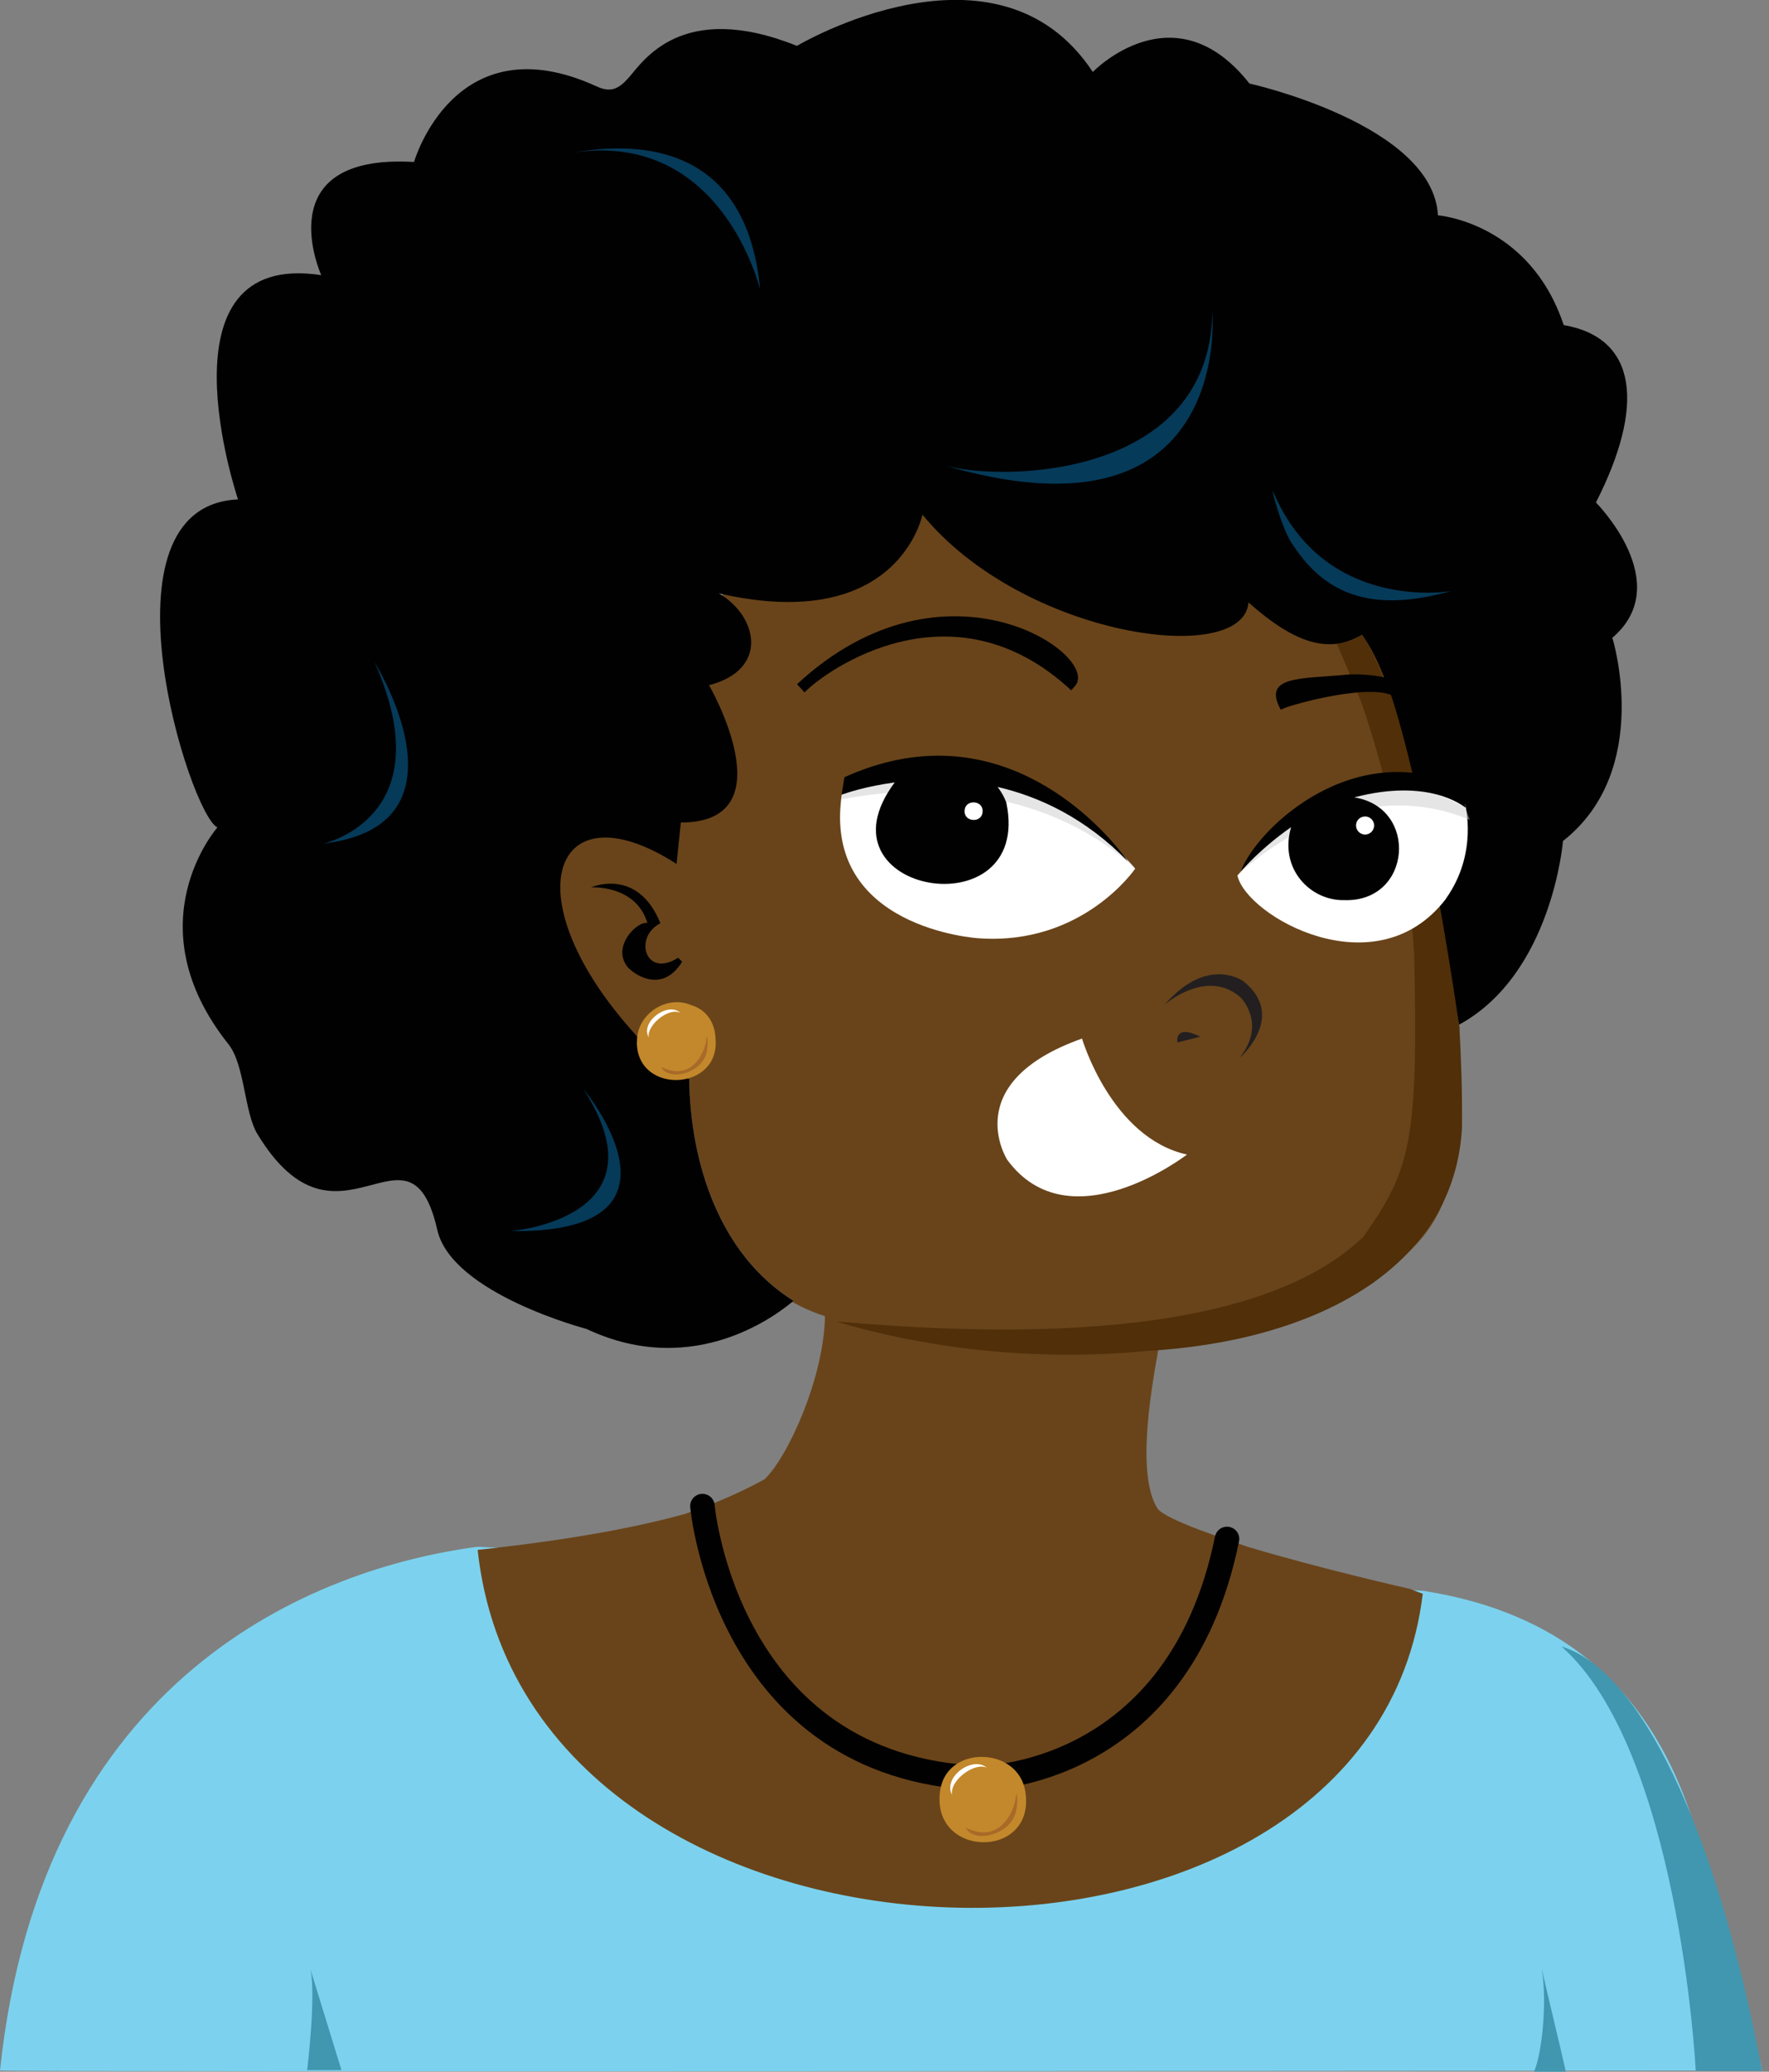 <svg data-name="trAvatar" xmlns="http://www.w3.org/2000/svg" id="avatar" viewBox="0 0 144.33 168.96"><rect x="0" y="0" width="144.33" height="168.96" fill="#808080" stroke="none"/><defs><style>.cls-2{fill:#502f09}.cls-3{fill:#010101}.cls-4{fill:#c2882b}.cls-5{fill:#231f20}.cls-6{fill:#ccc;opacity:.5}.cls-8{fill:#fff}.cls-9{fill:#a86a28}.cls-10{fill:#053a59}.cls-12{fill:#4097af}</style></defs><path id="shirt" d="M137.79 147.55c-4.03-11.52-12.19-16.32-21.66-17.81-17.57-1.08-77.19-3.59-77.19-3.59C25.75 127.9 3.39 136.58 0 168.86c.24.14 143.76 0 143.76 0h.01s-2.21-10.52-5.98-21.32Z" style="fill:#7cd2ee"/><g id="shirt_x5F_shade"><path d="M138.35 168.86c-.01-.41-1.42-26.15-10.95-34.58 6.35 1.91 12.63 14.71 16.36 34.6h-5.4ZM25.35 160.67l2.51 8.16h-2.8s.73-5.96.28-8.16ZM127.75 168.96h-2.59c.65-1.51 1.08-5.6.63-8.43.4 1.88 1.57 6.61 1.96 8.43" class="cls-12"/></g><path id="skin" d="M101.81 126.15c-1.61-.56-6.65-2.16-7.38-3.13-1.65-2.68-.64-9.03.1-13.08 6.14-.37 12.28-1.81 17.49-5.32 2.99-2.8 7.17-4.3 7.17-15.66 0-3.47-.39-7.86-1.32-13.49-.34-4.32-1.47-9.22-2.93-14.08-.59-2.06-1.54-11.63-1.93-12.47-4.03-10.2-38.15-29.17-54.09-.3-.01.02-.03.04-.05.06-11.29 1.92-3.75 21.55-3.91 21.49v.04c-9.88-6.62-14.01 3.38-2.97 14.31q2.37 2.55 4.24 3.48c.09 6.81 2.46 14.3 8.51 18.08 0 0-.04.03-.11.09 1.21.68 2.21 1.02 2.68 1.17-.09 5.04-3.03 11.5-4.93 13.3 0 0-2.77 1.58-6.48 2.82-3.52.99-8.86 2.07-16.93 2.94 4.05 37.52 72.84 39.05 77.11 3.58-.34-.13-.69-.26-1.06-.4 0 0-7.31-1.65-13.25-3.44Zm-33.65-18.38h-.02z" style="fill:#69441a"/><g id="skin_x5F_shade"><path d="M119.29 91.83c-.56 11.69-12.15 17.61-25.81 18.35v.01c-5.32.5-11.09.36-16.5-.47-2.96-.45-5.91-1.09-8.78-1.95 9.56.81 33.31 2.49 43.04-6.91 3.87-5.49 4.48-7.78 4.14-23.09-.5-8.5-3.25-17.51-4.36-20.62 0-.02-.01-.04-.02-.05-.48-1.15-1.59-3.86-1.94-4.61 1.36-.12 2.08-.74 2.08-.74.6.85 1.47 2.77 2.29 4.89q.285.705.54 1.44c0 .01 0 .03.01.05 1.07 3.3 3.22 10.7 4.19 19.25.47 3.02.74 5.12.87 6.17s.01 0 .02 0c.15 2.74.25 5.51.22 8.27ZM113.99 58.14s0-.04-.01-.05c0 .02.01.03.02.05Z" class="cls-2"/><path d="M113.97 58.09q-.27-.735-.54-1.44c.02 0 .04 0 .06.01.11.3.27.78.48 1.43" class="cls-2"/></g><path id="rt_x5F_eyebrow" d="m87.7 55.96-.3.34c-9.73-9.04-20.07-1.59-21.76.17l-.61-.67c12.1-11.23 24.9-2.32 22.67.16" class="cls-3"/><g id="necklace"><path id="chain" d="M57.31 122.83s1.9 21.38 22.7 22.18c0 0 16.12.06 20.1-19.5" style="fill:none;stroke:#010101;stroke-linecap:round;stroke-miterlimit:10;stroke-width:2px"/><g id="stone"><path d="M76.72 145.95c.59-3.64 6.32-3.52 6.93.13.93 5.64-7.84 5.51-6.93-.13" class="cls-4"/><path id="lowlight" d="M82.93 147.49c-.22 2.14-3.5 2.92-4.12 1.57 2.93 1.45 4.1-1.66 4.1-2.82.11.26.11.81.03 1.25Z" class="cls-9"/><path id="highlight" d="M80.51 144.17c-.91-.48-3.01.94-2.84 2.21-.76-1.49 1.73-3.21 2.84-2.21" class="cls-8"/></g></g><path id="mouth" d="M96.83 94.17s-9.55 7.36-14.65.42c0 0-4.05-6.29 6.1-9.89 0 0 2.38 8.09 8.56 9.46Z" class="cls-8"/><g id="nose"><path d="M101.12 86.3c2.28-2.86.07-4.98.07-4.98-2.66-2.29-5.9.38-6.18.63 3.49-4.05 6.4-1.95 6.4-1.95 3.53 2.77.01 6.04-.29 6.3M97.93 84.55l-1.87.47s-.28-1.56 1.87-.47" class="cls-5"/></g><path id="ear" d="M55.66 78.43c-1.56 2.51-3.68 1.21-4.39.51-1.49-1.7.77-3.88 1.55-3.66-.94-3.15-4.59-2.91-4.59-2.91.21-.1 3.85-1.55 5.65 2.93-2.19 1.09-1.27 4.52 1.45 2.81l.32.32Z" class="cls-3"/><path d="M131.56 52.05s3.33 10.75-4.04 16.54c0 .05-.89 10.85-8.48 14.98-2.41-16.54-4.91-25.08-5.56-26.9-2.2-.9-8.76.95-8.98 1.22-1.57-2.84 1.71-2.5 5.63-2.89h.02c1-.02 1.99.07 2.78.24-.52-1.27-1.06-2.44-1.8-3.48-2.57 1.53-5.31.89-9.27-2.63-.4 5.32-18.39 2.84-26.6-7.16 0 0-1.92 9.79-16.62 6.42 3.18 1.83 4.14 6.22-.79 7.49 0 0 6.48 11.2-2.3 11.2l-.35 3.38c-10.1-6.51-13.59 2.76-3.21 14.07 2.87 3.13 2.87 2.48 4.24 3.48.09 6.81 2.46 14.3 8.51 18.08-1.07.9-7.96 6.5-16.89 2.29 0 0-10.98-2.87-12.17-8.07-2.28-10.02-8.05 3.08-14.67-7.81-1.09-1.78-1.03-5.66-2.37-7.34-7.83-9.83-.9-17.68-.9-17.68-2.25-1.02-10.17-26.23 1.68-26.75 0 0-6.89-20.39 6.79-18.29 0 0-4.5-9.94 7.57-9.23 0 0 3.3-11.48 14.91-6.16 1.13.52 1.77.22 2.6-.71 1.13-1.26 4.26-6.39 13.73-2.6 0 0 16.33-9.71 24.14 2.13 0 0 6.62-6.87 12.78.94 0 0 14.98 3.32 15.38 10.75 0 0 7.47.57 10.26 8.95 6.05 1.05 6.63 6.62 2.63 14.47 0 0 6.58 6.6 1.31 11.06Z" class="cls-3"/><g id="rt_x5F_eye"><path id="rt_x5F_eye_x5F_white" d="M92.62 70.84s-4.26 6.29-12.78 5.68c0 0-12.78-.76-11.16-11.72 12.7-7.37 23.66 5.7 23.94 6.04" class="cls-8"/><path id="rt_x5F_eye_x5F_shade" d="M92.62 70.84c-9.8-9.02-23.95-5.64-23.95-5.64l.07-.42c.33-.12 11.91-6.93 23.88 6.06" class="cls-6"/><path d="M82.11 65.49c2.16 10.47-15.9 7.4-9.11-1.68-2.42.33-3.89.85-4.33 1l.22-1.42c12.2-5.53 20.52 3.51 22.61 6.16.14.18.5.65.51.69-3.43-3.5-7.17-5.26-10.62-6.06.31.4.56.84.73 1.31Z" class="cls-3"/><path id="highlight-2" d="M80.17 66.2c-.04.95-1.54.87-1.47-.09.04-.95 1.54-.87 1.47.09" class="cls-8" data-name="highlight"/></g><g id="left_x5F_eye"><path id="left_x5F_eye_x5F_white" d="M117.96 73.32c-5.72 7.43-16.3 1.37-17-1.92 1.26-1.25 9.12-11.67 18.57-5.81 0 0 1.11 3.98-1.58 7.73Z" class="cls-8"/><path id="left_x5F_eye_x5F_shade" d="M119.92 66.86c-9.56-3.96-17.7 3.29-18.99 4.57.1-.13.23-.28.5-.61 1.32-1.4 7.96-10.52 18.11-4.98 0 0 .36 1.03.38 1.02" class="cls-6"/><path d="m119.57 65.86-.02-.01c-.19-.11-2.94-2.42-9.06-.82 5.28.83 4.68 8.53-.77 8.38-2.79.09-5.39-2.56-4.38-5.95-1.26.87-2.58 1.98-3.9 3.37-.07.07-.14.14-.21.22 1.46-3.71 9.42-11 18.14-6.85l.2 1.67Z" class="cls-3"/><path id="left_x5F_highlight" d="M112.11 67.36a.74.74 0 0 1-.78.7c-.4-.03-.71-.37-.69-.78s.37-.71.78-.69c.4.02.71.37.69.77" class="cls-8"/></g><g id="earring"><path d="M51.97 84.96c-.05-2.21 2.37-3.85 4.39-3 .02 0 .05.02.06.02 1.98.62 1.95 2.65 1.95 2.65.49 4.39-6.46 4.7-6.41.32Z" class="cls-4"/><path id="lowlight-2" d="M57.69 85.6c-.2 1.94-3.17 2.64-3.74 1.42 2.66 1.31 3.71-1.51 3.71-2.56.1.23.1.74.02 1.14Z" class="cls-9" data-name="lowlight"/><path id="highlight-3" d="M55.5 82.6c-1-.47-2.76 1.07-2.57 2-.73-1.24 1.56-2.95 2.57-2" class="cls-8" data-name="highlight"/></g><g id="hair_x5F_highlights"><path d="M118.41 48.2c-6.06 1.69-10.08.61-12.93-3.77-.78-1-1.76-4.47-1.62-4.37 4.2 9.99 14.56 8.14 14.56 8.14ZM93.78 37.45c-3.2 2.11-8.37 2.95-16.71.51 5.06 1.38 21.61.89 21.84-12.46 0 0 .72 8.09-5.13 11.95M62.02 23.64s-3.05-12.98-15.21-11.2c5.56-.98 14.14-.52 15.21 11.2M41.66 100.4s12.82-.99 5.93-11.59c.33.35 9.6 11.83-5.93 11.59M26.37 68.8c.45-.1 9.71-2.4 4.19-14.79.28.46 8.15 13.33-4.19 14.79" class="cls-10"/></g></svg>